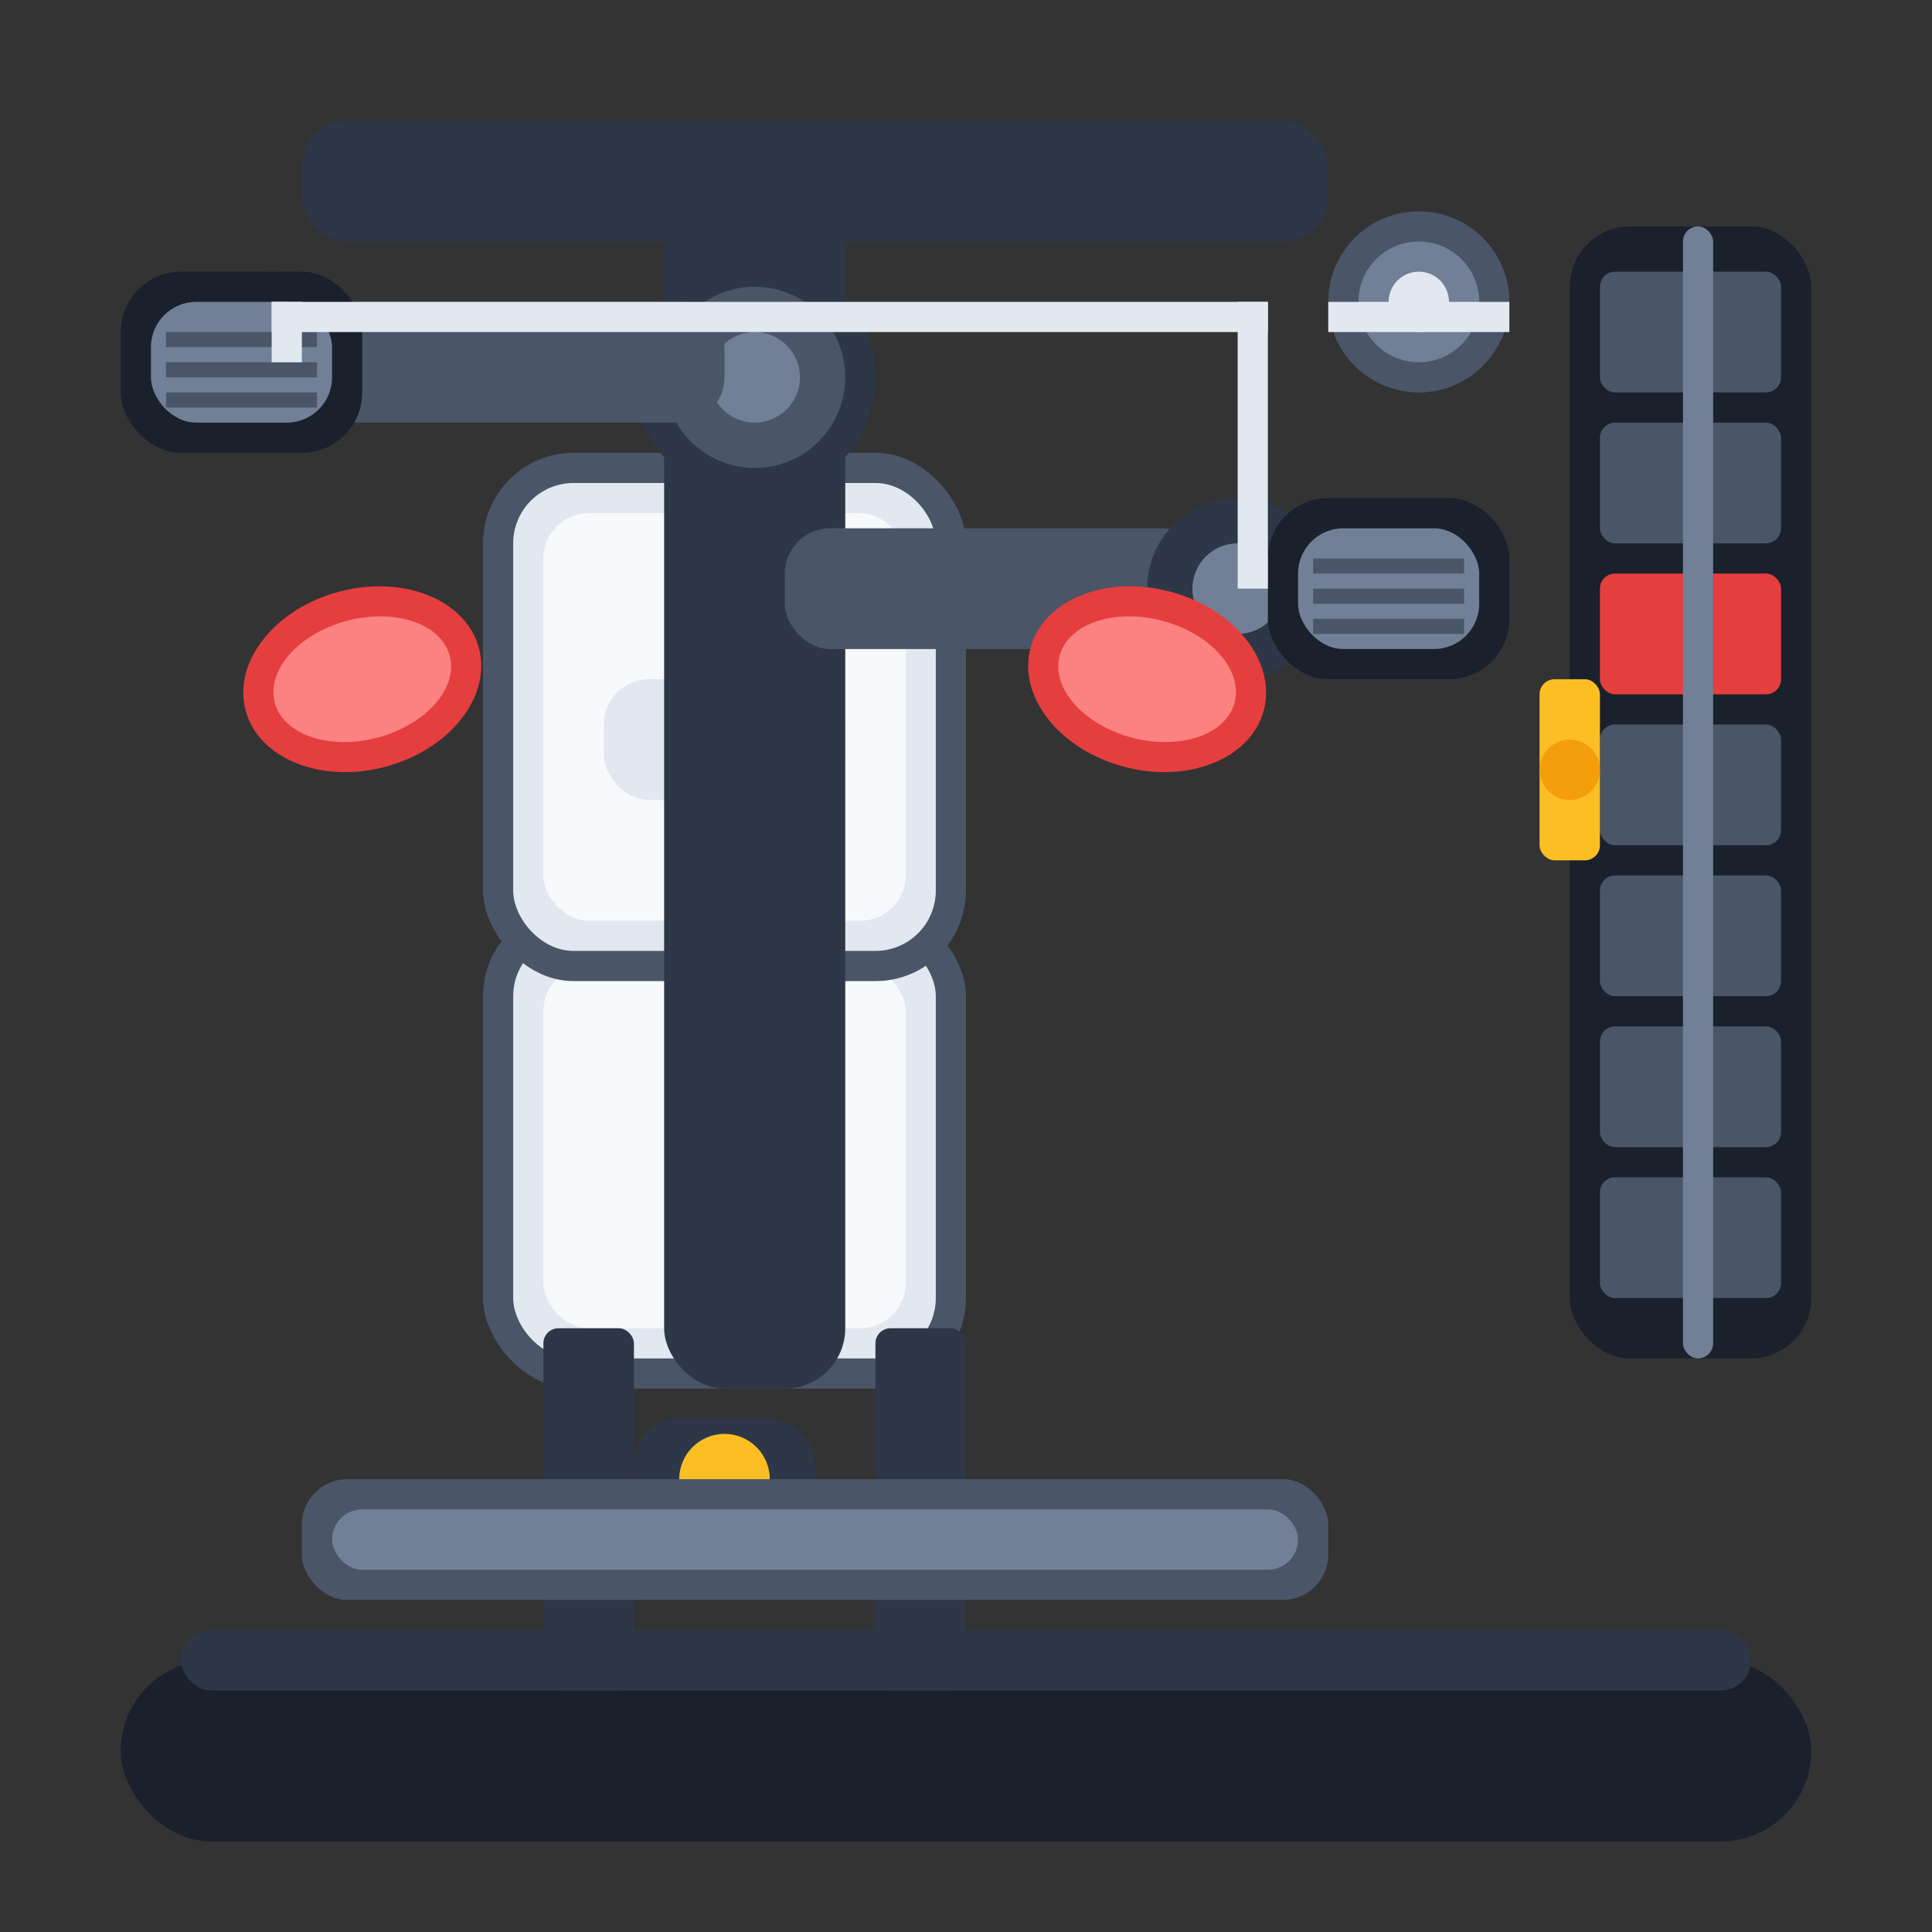 <svg width="128" height="128" xmlns="http://www.w3.org/2000/svg" viewBox="0 0 128 128">
  <rect x="0" y="0" width="128" height="128" fill="#333333" stroke="none"/>
  <!-- Base platform -->
  <rect x="8" y="110" width="112" height="12" fill="#1a202c" rx="6"/>
  <rect x="12" y="108" width="104" height="4" fill="#2d3748" rx="2"/>
  
  <!-- Seat with detailed padding -->
  <rect x="32" y="60" width="32" height="32" fill="#4a5568" rx="6"/>
  <rect x="34" y="62" width="28" height="28" fill="#e2e8f0" rx="4"/>
  <rect x="36" y="64" width="24" height="24" fill="#f7fafc" rx="3"/>
  
  <!-- Seat back with contoured design -->
  <rect x="32" y="30" width="32" height="35" fill="#4a5568" rx="6"/>
  <rect x="34" y="32" width="28" height="31" fill="#e2e8f0" rx="4"/>
  <rect x="36" y="34" width="24" height="27" fill="#f7fafc" rx="3"/>
  
  <!-- Lumbar support detail -->
  <rect x="40" y="45" width="16" height="8" fill="#e2e8f0" rx="3"/>
  
  <!-- Main vertical support -->
  <rect x="44" y="8" width="12" height="84" fill="#2d3748" rx="4"/>
  
  <!-- Shoulder press pivot mechanism -->
  <circle cx="50" cy="25" r="8" fill="#2d3748"/>
  <circle cx="50" cy="25" r="6" fill="#4a5568"/>
  <circle cx="50" cy="25" r="3" fill="#718096"/>
  
  <!-- Left shoulder press arm -->
  <rect x="20" y="20" width="28" height="8" fill="#4a5568" rx="3"/>
  <circle cx="18" cy="24" r="6" fill="#2d3748"/>
  <circle cx="18" cy="24" r="3" fill="#718096"/>
  
  <!-- Right shoulder press arm -->
  <rect x="52" y="35" width="28" height="8" fill="#4a5568" rx="3"/>
  <circle cx="82" cy="39" r="6" fill="#2d3748"/>
  <circle cx="82" cy="39" r="3" fill="#718096"/>
  
  <!-- Shoulder press handles with ergonomic grips -->
  <rect x="8" y="18" width="16" height="12" fill="#1a202c" rx="4"/>
  <rect x="10" y="20" width="12" height="8" fill="#718096" rx="3"/>
  <rect x="84" y="33" width="16" height="12" fill="#1a202c" rx="4"/>
  <rect x="86" y="35" width="12" height="8" fill="#718096" rx="3"/>
  
  <!-- Handle grip texture -->
  <rect x="11" y="22" width="10" height="1" fill="#4a5568"/>
  <rect x="11" y="24" width="10" height="1" fill="#4a5568"/>
  <rect x="11" y="26" width="10" height="1" fill="#4a5568"/>
  <rect x="87" y="37" width="10" height="1" fill="#4a5568"/>
  <rect x="87" y="39" width="10" height="1" fill="#4a5568"/>
  <rect x="87" y="41" width="10" height="1" fill="#4a5568"/>
  
  <!-- Shoulder support pads -->
  <ellipse cx="24" cy="45" rx="8" ry="6" fill="#e53e3e" transform="rotate(-15 24 45)"/>
  <ellipse cx="24" cy="45" rx="6" ry="4" fill="#fc8181" transform="rotate(-15 24 45)"/>
  <ellipse cx="76" cy="45" rx="8" ry="6" fill="#e53e3e" transform="rotate(15 76 45)"/>
  <ellipse cx="76" cy="45" rx="6" ry="4" fill="#fc8181" transform="rotate(15 76 45)"/>
  
  <!-- Weight stack with individual plates -->
  <rect x="104" y="15" width="16" height="75" fill="#1a202c" rx="4"/>
  <rect x="106" y="18" width="12" height="8" fill="#4a5568" rx="1"/>
  <rect x="106" y="28" width="12" height="8" fill="#4a5568" rx="1"/>
  <rect x="106" y="38" width="12" height="8" fill="#e53e3e" rx="1"/>
  <rect x="106" y="48" width="12" height="8" fill="#4a5568" rx="1"/>
  <rect x="106" y="58" width="12" height="8" fill="#4a5568" rx="1"/>
  <rect x="106" y="68" width="12" height="8" fill="#4a5568" rx="1"/>
  <rect x="106" y="78" width="12" height="8" fill="#4a5568" rx="1"/>
  
  <!-- Weight stack guide rod -->
  <rect x="111.5" y="15" width="2" height="75" fill="#718096" rx="1"/>
  
  <!-- Pulley system at top -->
  <circle cx="94" cy="20" r="6" fill="#4a5568"/>
  <circle cx="94" cy="20" r="4" fill="#718096"/>
  <circle cx="94" cy="20" r="2" fill="#e2e8f0"/>
  
  <!-- Cable routing system -->
  <rect x="88" y="20" width="12" height="2" fill="#e2e8f0"/>
  <rect x="82" y="20" width="2" height="19" fill="#e2e8f0"/>
  <rect x="18" y="20" width="2" height="4" fill="#e2e8f0"/>
  <rect x="18" y="20" width="66" height="2" fill="#e2e8f0"/>
  
  <!-- Safety pin -->
  <rect x="102" y="45" width="4" height="12" fill="#fbbf24" rx="1"/>
  <circle cx="104" cy="51" r="2" fill="#f59e0b"/>
  
  <!-- Support frame structure -->
  <rect x="20" y="8" width="68" height="8" fill="#2d3748" rx="3"/>
  
  <!-- Seat adjustment mechanism -->
  <rect x="42" y="94" width="12" height="8" fill="#2d3748" rx="3"/>
  <circle cx="48" cy="98" r="3" fill="#fbbf24"/>
  
  <!-- Support legs -->
  <rect x="36" y="88" width="6" height="24" fill="#2d3748" rx="1"/>
  <rect x="58" y="88" width="6" height="24" fill="#2d3748" rx="1"/>
  
  <!-- Footrest -->
  <rect x="20" y="98" width="68" height="8" fill="#4a5568" rx="3"/>
  <rect x="22" y="100" width="64" height="4" fill="#718096" rx="2"/>
</svg>
